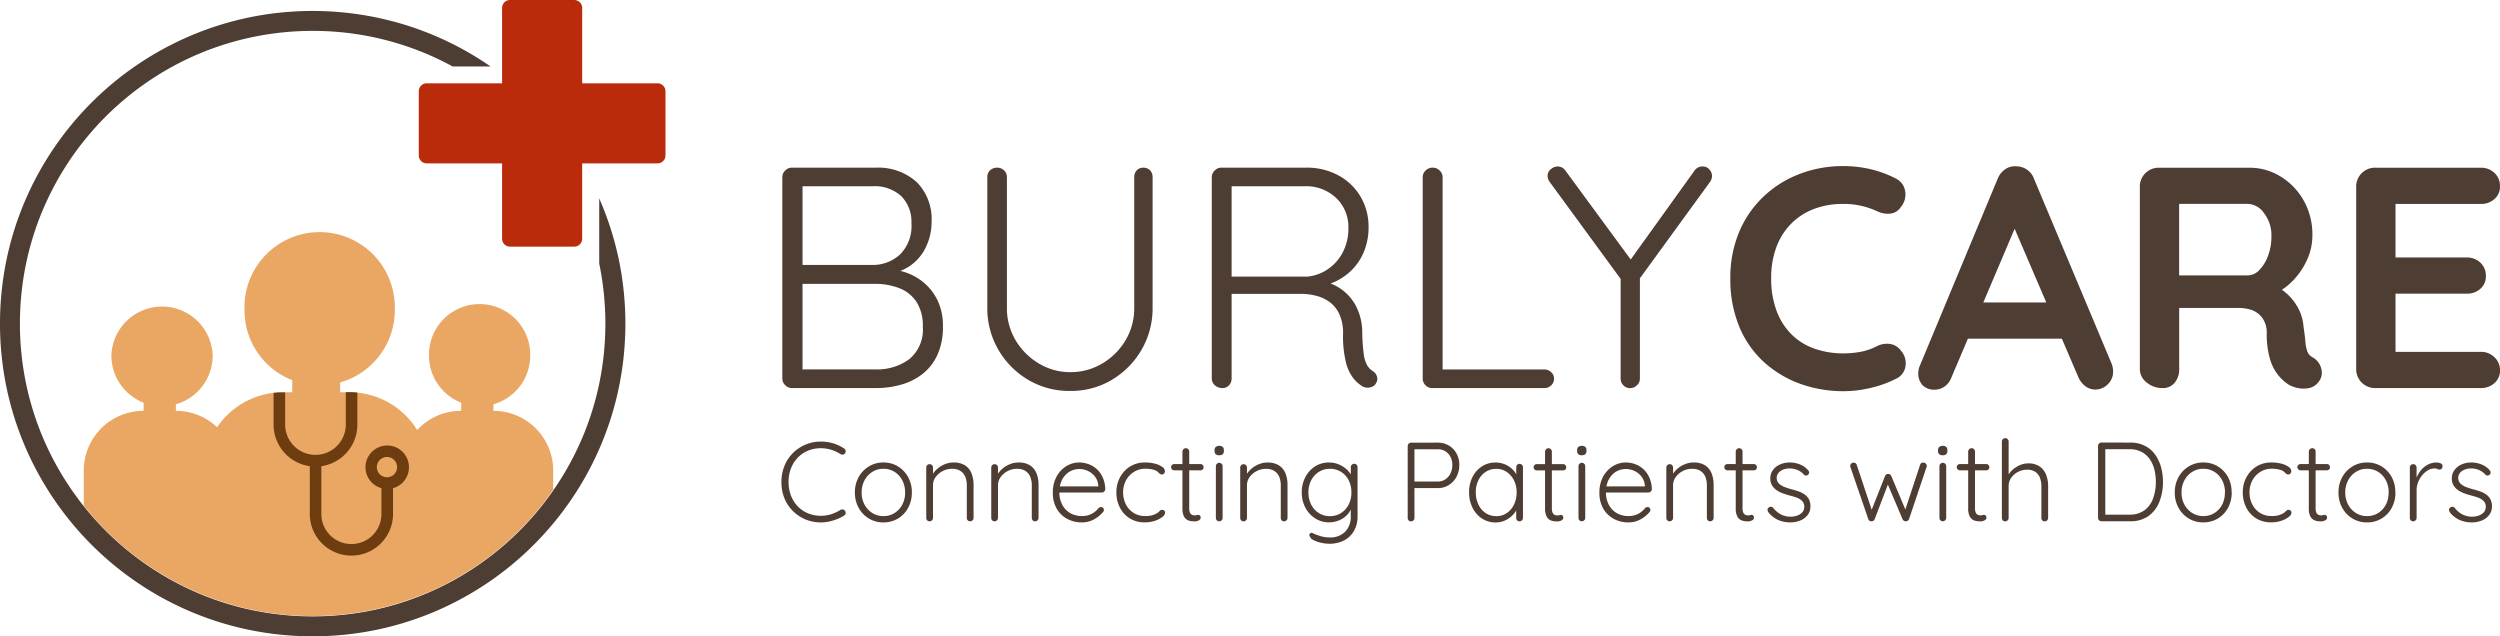 <svg xmlns="http://www.w3.org/2000/svg" xmlns:xlink="http://www.w3.org/1999/xlink" width="172.558" height="43.92" viewBox="0 0 172.558 43.92">
  <defs>
    <clipPath id="clip-path">
      <path id="Path_13022" data-name="Path 13022" d="M20.185,0A20.185,20.185,0,1,1,0,20.185,20.185,20.185,0,0,1,20.185,0Z" fill="#e5e23a" stroke="#707070" stroke-width="1"/>
    </clipPath>
  </defs>
  <g id="Group_391" data-name="Group 391" transform="translate(-197.326 -18.052)">
    <g id="Group_24" data-name="Group 24" transform="translate(197.326 18.052)">
      <g id="Group_24-2" data-name="Group 24" transform="translate(0 0.757)">
        <path id="Subtraction_1" data-name="Subtraction 1" d="M21.58,43.163a21.739,21.739,0,0,1-4.349-.438,21.462,21.462,0,0,1-7.717-3.247,21.644,21.644,0,0,1-7.819-9.5A21.474,21.474,0,0,1,.438,25.931a21.792,21.792,0,0,1,0-8.7A21.464,21.464,0,0,1,3.686,9.515,21.644,21.644,0,0,1,13.18,1.7,21.471,21.471,0,0,1,17.231.438a21.738,21.738,0,0,1,10.892.571,21.483,21.483,0,0,1,5.736,2.822H31.245A20.113,20.113,0,0,0,21.58,1.375a20.354,20.354,0,0,0-4.072.411,20.095,20.095,0,0,0-7.225,3.04,20.266,20.266,0,0,0-7.321,8.89,20.106,20.106,0,0,0-1.177,3.793,20.4,20.4,0,0,0,0,8.145,20.1,20.1,0,0,0,3.04,7.225,20.265,20.265,0,0,0,8.89,7.321,20.1,20.1,0,0,0,3.793,1.177,20.4,20.4,0,0,0,8.144,0,20.095,20.095,0,0,0,7.225-3.04,20.266,20.266,0,0,0,7.321-8.89,20.105,20.105,0,0,0,1.177-3.793,20.4,20.4,0,0,0-.015-8.217v-4.5A21.475,21.475,0,0,1,42.7,17.1a21.788,21.788,0,0,1,.028,8.831,21.464,21.464,0,0,1-3.247,7.717,21.644,21.644,0,0,1-9.495,7.819,21.471,21.471,0,0,1-4.051,1.258A21.739,21.739,0,0,1,21.58,43.163ZM39.567,9.652H37.891a20.419,20.419,0,0,0-1.885-2.22V5.53a21.707,21.707,0,0,1,3.561,4.121Z" transform="translate(0 0)" fill="#4d3d33"/>
        <g id="Mask_Group_1" data-name="Mask Group 1" transform="translate(1.389 1.397)" clip-path="url(#clip-path)">
          <path id="Union_5" data-name="Union 5" d="M13.752,34.6a5.492,5.492,0,0,1-5.491-5.493V27.573a4.105,4.105,0,0,1-1.9.461H4.119A4.12,4.12,0,0,1,0,23.914v-7.46a4.12,4.12,0,0,1,4.119-4.119H4.13v-.559A3.5,3.5,0,0,1,1.906,8.519V8.461a3.5,3.5,0,0,1,6.991,0v.059a3.5,3.5,0,0,1-2.542,3.364v.452h.011A4.1,4.1,0,0,1,9.2,13.469a5.487,5.487,0,0,1,4.55-2.415h.64V10.22a5.193,5.193,0,0,1-3.3-4.836V5.189a5.189,5.189,0,1,1,10.379,0v.194a5.192,5.192,0,0,1-3.775,4.993v.677h.641a5.488,5.488,0,0,1,4.675,2.609,4.109,4.109,0,0,1,3.03-1.328h.011v-.559a3.493,3.493,0,0,1-2.224-3.256V8.461a3.494,3.494,0,1,1,6.988,0v.059a3.5,3.5,0,0,1-2.541,3.364v.452h.011A4.12,4.12,0,0,1,32.4,16.454v7.46a4.119,4.119,0,0,1-4.119,4.119H26.041a4.1,4.1,0,0,1-2.213-.644v1.72A5.493,5.493,0,0,1,18.336,34.6Z" transform="translate(4.394 13.868)" fill="#eaa663"/>
          <g id="noun_Doctor_1396017" transform="translate(17.495 24.916)">
            <g id="Group" transform="translate(0 0)">
              <path id="Compound_Path" data-name="Compound Path" d="M14.9,8.221v2.188a2.9,2.9,0,0,0,2.5,2.872v3.3a2.872,2.872,0,1,0,5.744,0V14.8a1.5,1.5,0,1,0-.8,0v1.782a2.074,2.074,0,1,1-4.148,0v-3.3a2.9,2.9,0,0,0,2.486-2.872V8.2s-.164-.019-.363-.025-.434,0-.434,0v2.232a2.094,2.094,0,0,1-4.188,0V8.191s-.221-.007-.42,0S14.9,8.221,14.9,8.221Zm7.126,5.126a.7.7,0,1,1,.7.7A.7.7,0,0,1,22.026,13.347Z" transform="translate(-14.9 -8.174)" fill="#6d3d0f"/>
            </g>
          </g>
        </g>
      </g>
      <g id="Group_25" data-name="Group 25" transform="translate(28.905 0)">
        <path id="Union_11" data-name="Union 11" d="M6.3,17.025a.549.549,0,0,1-.55-.548v-5.2H.55A.549.549,0,0,1,0,10.728V6.3a.549.549,0,0,1,.55-.55h5.2V.55A.549.549,0,0,1,6.3,0h4.429a.549.549,0,0,1,.55.55v5.2h5.2a.549.549,0,0,1,.55.55v4.429a.549.549,0,0,1-.55.548h-5.2v5.2a.549.549,0,0,1-.55.548Z" transform="translate(0)" fill="#ba2b0c"/>
      </g>
    </g>
    <g id="Group_19" data-name="Group 19" transform="translate(251.264 29.518)">
      <path id="Path_13041" data-name="Path 13041" d="M15.622-68.981a3.961,3.961,0,0,1,2.857.989,3.626,3.626,0,0,1,1.032,2.749,4.012,4.012,0,0,1-.391,1.738,3.266,3.266,0,0,1-1.152,1.336,3.714,3.714,0,0,1-1.89.576l-.087-.435a5.526,5.526,0,0,1,1.575.228,3.887,3.887,0,0,1,1.38.728,3.72,3.72,0,0,1,.978,1.249,4.072,4.072,0,0,1,.369,1.814,4.566,4.566,0,0,1-.38,1.945,3.518,3.518,0,0,1-1.021,1.315,4.307,4.307,0,0,1-1.467.739,6.143,6.143,0,0,1-1.717.239H9.864a.625.625,0,0,1-.456-.2.625.625,0,0,1-.2-.456V-68.329a.625.625,0,0,1,.2-.456.625.625,0,0,1,.456-.2ZM15.448-67.7H10.342l.261-.391v6.149l-.239-.326h5.085a2.77,2.77,0,0,0,1.9-.739,2.768,2.768,0,0,0,.771-2.129,2.517,2.517,0,0,0-.7-1.88A2.7,2.7,0,0,0,15.448-67.7Zm.152,6.736H10.494l.109-.13v6.236l-.13-.2h5.172a3.745,3.745,0,0,0,2.325-.706,2.637,2.637,0,0,0,.934-2.249,2.976,2.976,0,0,0-.456-1.738,2.52,2.52,0,0,0-1.217-.934A4.643,4.643,0,0,0,15.6-60.963Zm18.514-8.018a.625.625,0,0,1,.478.185.655.655,0,0,1,.174.467v9a5.672,5.672,0,0,1-.761,2.912,5.782,5.782,0,0,1-2.043,2.075,5.5,5.5,0,0,1-2.89.771,5.553,5.553,0,0,1-2.9-.771,5.754,5.754,0,0,1-2.053-2.075,5.672,5.672,0,0,1-.761-2.912v-9a.633.633,0,0,1,.185-.467.69.69,0,0,1,.511-.185.644.644,0,0,1,.456.185.615.615,0,0,1,.2.467v9a4.319,4.319,0,0,0,.6,2.26,4.558,4.558,0,0,0,1.6,1.6,4.159,4.159,0,0,0,2.173.6,4.238,4.238,0,0,0,2.216-.6,4.558,4.558,0,0,0,1.6-1.6,4.319,4.319,0,0,0,.6-2.26v-9a.655.655,0,0,1,.174-.467A.6.6,0,0,1,34.114-68.981ZM39.59-53.771a.743.743,0,0,1-.532-.2.61.61,0,0,1-.206-.456V-68.329a.625.625,0,0,1,.2-.456.625.625,0,0,1,.456-.2H45.37a4.559,4.559,0,0,1,2.216.532,3.928,3.928,0,0,1,1.532,1.467,4.053,4.053,0,0,1,.554,2.108,4.387,4.387,0,0,1-.348,1.76,3.778,3.778,0,0,1-.978,1.358,4.069,4.069,0,0,1-1.412.815l-.761-.239a3.225,3.225,0,0,1,1.5.511,3.3,3.3,0,0,1,1.119,1.217,3.976,3.976,0,0,1,.445,1.858,12.76,12.76,0,0,0,.1,1.456,2.248,2.248,0,0,0,.228.782,1.19,1.19,0,0,0,.391.413.647.647,0,0,1,.293.369.535.535,0,0,1-.054.456.523.523,0,0,1-.25.25.788.788,0,0,1-.337.076.771.771,0,0,1-.348-.087,2.427,2.427,0,0,1-.619-.543,2.92,2.92,0,0,1-.522-1.086,7.563,7.563,0,0,1-.206-2,3.108,3.108,0,0,0-.272-1.391,2.169,2.169,0,0,0-.7-.837,2.712,2.712,0,0,0-.934-.413,4.249,4.249,0,0,0-.967-.12H39.981l.239-.3v6.149a.665.665,0,0,1-.174.456A.581.581,0,0,1,39.59-53.771Zm.391-7.692h5.454a3.005,3.005,0,0,0,1.391-.489,3.151,3.151,0,0,0,1.054-1.163,3.536,3.536,0,0,0,.4-1.717,2.746,2.746,0,0,0-.837-2.053,3,3,0,0,0-2.184-.815H40.068l.152-.3v6.845Zm21.838,6.41a.644.644,0,0,1,.456.185.591.591,0,0,1,.2.445.615.615,0,0,1-.2.467.644.644,0,0,1-.456.185H54.062a.615.615,0,0,1-.467-.2.644.644,0,0,1-.185-.456V-68.329a.625.625,0,0,1,.2-.456.677.677,0,0,1,.5-.2.662.662,0,0,1,.467.2.61.61,0,0,1,.206.456v13.646l-.413-.369ZM72.727-69.068a.6.6,0,0,1,.467.206.657.657,0,0,1,.185.445.649.649,0,0,1-.033.206,1.052,1.052,0,0,1-.1.206l-5.106,7.019.261-.847v7.41a.625.625,0,0,1-.2.456.65.65,0,0,1-.478.2.615.615,0,0,1-.467-.2.644.644,0,0,1-.185-.456V-61.68l.109.522-4.976-6.8a.806.806,0,0,1-.13-.228.667.667,0,0,1-.043-.228.576.576,0,0,1,.228-.467.738.738,0,0,1,.467-.185.647.647,0,0,1,.543.3L67.947-62.4l-.326-.043,4.541-6.323A.665.665,0,0,1,72.727-69.068Zm13.32.826a1.154,1.154,0,0,1,.663.891,1.339,1.339,0,0,1-.315,1.108.988.988,0,0,1-.728.435,1.69,1.69,0,0,1-.9-.174,5.587,5.587,0,0,0-1.1-.369,5.446,5.446,0,0,0-1.206-.13,5.608,5.608,0,0,0-2.1.369,4.4,4.4,0,0,0-1.575,1.054A4.557,4.557,0,0,0,77.8-63.44a6.05,6.05,0,0,0-.337,2.064,6.342,6.342,0,0,0,.38,2.3,4.5,4.5,0,0,0,1.054,1.63,4.24,4.24,0,0,0,1.586.967,6.021,6.021,0,0,0,1.977.315,6.431,6.431,0,0,0,1.173-.109,4.027,4.027,0,0,0,1.13-.391,1.544,1.544,0,0,1,.9-.152,1.138,1.138,0,0,1,.75.456,1.311,1.311,0,0,1,.315,1.119,1.145,1.145,0,0,1-.663.837,7.641,7.641,0,0,1-1.163.467,8.818,8.818,0,0,1-1.206.282,7.794,7.794,0,0,1-1.239.1,8.764,8.764,0,0,1-2.966-.5A7.511,7.511,0,0,1,77-55.531a6.83,6.83,0,0,1-1.727-2.445,8.554,8.554,0,0,1-.63-3.4,8.1,8.1,0,0,1,.576-3.086,7.166,7.166,0,0,1,1.63-2.445,7.514,7.514,0,0,1,2.488-1.608,8.322,8.322,0,0,1,3.129-.576,8.04,8.04,0,0,1,1.869.217A7.592,7.592,0,0,1,86.047-68.243Zm8.561,2.673L89.915-54.531a1.337,1.337,0,0,1-.467.641,1.143,1.143,0,0,1-.684.228,1.089,1.089,0,0,1-.869-.326,1.184,1.184,0,0,1-.282-.8,1.438,1.438,0,0,1,.065-.413L93.088-68.2a1.417,1.417,0,0,1,.532-.674,1.138,1.138,0,0,1,.771-.2,1.273,1.273,0,0,1,.728.228,1.287,1.287,0,0,1,.489.641l5.345,12.733a1.462,1.462,0,0,1,.109.522,1.2,1.2,0,0,1-.38.934,1.214,1.214,0,0,1-.837.348,1.14,1.14,0,0,1-.706-.239,1.553,1.553,0,0,1-.489-.652L93.979-65.439Zm-4.02,8.388,1.2-2.5h5.867l.413,2.5Zm13.885,3.412a1.7,1.7,0,0,1-1.086-.38,1.163,1.163,0,0,1-.478-.945v-12.56a1.283,1.283,0,0,1,.38-.945,1.283,1.283,0,0,1,.945-.38h6.258a4.026,4.026,0,0,1,2.119.6,4.542,4.542,0,0,1,1.6,1.651,4.758,4.758,0,0,1,.608,2.423,4.028,4.028,0,0,1-.337,1.608,5.026,5.026,0,0,1-.913,1.412,4.269,4.269,0,0,1-1.293.978l.022-.5a3.691,3.691,0,0,1,1.01.771,3.643,3.643,0,0,1,.63.956,3.258,3.258,0,0,1,.272,1.1q.087.543.12.956a2.833,2.833,0,0,0,.13.7.769.769,0,0,0,.38.435,1.223,1.223,0,0,1,.6.815,1.013,1.013,0,0,1-.25.945,1.052,1.052,0,0,1-.608.359,1.813,1.813,0,0,1-.739,0,2.208,2.208,0,0,1-.608-.206,3.073,3.073,0,0,1-.739-.641,3.189,3.189,0,0,1-.6-1.141,6.22,6.22,0,0,1-.228-1.847,1.773,1.773,0,0,0-.13-.684,1.573,1.573,0,0,0-.369-.543,1.561,1.561,0,0,0-.608-.348,2.832,2.832,0,0,0-.869-.12H105.3l.326-.5V-55.1a1.465,1.465,0,0,1-.3.945A1.024,1.024,0,0,1,104.474-53.771Zm.847-7.779h5.063a1.1,1.1,0,0,0,.761-.359,2.689,2.689,0,0,0,.608-.978,3.742,3.742,0,0,0,.239-1.358,2.483,2.483,0,0,0-.511-1.6,1.426,1.426,0,0,0-1.1-.641h-5.02l.261-.7v6.149Zm13.842-7.431h7.279a1.325,1.325,0,0,1,.945.359,1.212,1.212,0,0,1,.38.924,1.12,1.12,0,0,1-.38.88,1.374,1.374,0,0,1-.945.337h-6.084l.2-.369v4.237l-.174-.174h5.085a1.325,1.325,0,0,1,.945.359,1.212,1.212,0,0,1,.38.924,1.12,1.12,0,0,1-.38.88,1.374,1.374,0,0,1-.945.337h-5.02l.109-.174v4.389l-.174-.2h6.063a1.283,1.283,0,0,1,.945.38,1.208,1.208,0,0,1,.38.88,1.153,1.153,0,0,1-.38.891,1.348,1.348,0,0,1-.945.348h-7.279a1.283,1.283,0,0,1-.945-.38,1.283,1.283,0,0,1-.38-.945v-12.56a1.283,1.283,0,0,1,.38-.945A1.283,1.283,0,0,1,119.163-68.981Z" transform="translate(-9.148 69.09)" fill="#4d3d33"/>
      <path id="Path_13042" data-name="Path 13042" d="M6-25.186a.232.232,0,0,1,.109.159.26.26,0,0,1-.047.19.193.193,0,0,1-.14.078.3.3,0,0,1-.163-.031,2.588,2.588,0,0,0-.632-.3A2.355,2.355,0,0,0,4.4-25.2a2.3,2.3,0,0,0-.881.167,2.057,2.057,0,0,0-.71.481,2.221,2.221,0,0,0-.47.741,2.558,2.558,0,0,0-.167.939,2.58,2.58,0,0,0,.171.958,2.189,2.189,0,0,0,.477.741,2.085,2.085,0,0,0,.71.473,2.3,2.3,0,0,0,.869.163,2.329,2.329,0,0,0,.718-.109,2.766,2.766,0,0,0,.632-.295.252.252,0,0,1,.167-.035.2.2,0,0,1,.144.089.212.212,0,0,1,.05.182.225.225,0,0,1-.1.151,2.9,2.9,0,0,1-.458.233,3.433,3.433,0,0,1-.559.175,2.7,2.7,0,0,1-.59.066,2.719,2.719,0,0,1-1.048-.2,2.739,2.739,0,0,1-.869-.57,2.608,2.608,0,0,1-.594-.881,2.939,2.939,0,0,1-.213-1.141,2.894,2.894,0,0,1,.21-1.114,2.669,2.669,0,0,1,.582-.881,2.7,2.7,0,0,1,.869-.582,2.707,2.707,0,0,1,1.063-.21,2.938,2.938,0,0,1,.854.124A2.738,2.738,0,0,1,6-25.186Zm4.68,3.042a2.176,2.176,0,0,1-.256,1.059,1.916,1.916,0,0,1-.7.737,1.91,1.91,0,0,1-1.009.268,1.9,1.9,0,0,1-1-.268,1.936,1.936,0,0,1-.706-.737,2.15,2.15,0,0,1-.26-1.059,2.144,2.144,0,0,1,.26-1.063,1.973,1.973,0,0,1,.706-.737,1.88,1.88,0,0,1,1-.272,1.889,1.889,0,0,1,1.009.272,1.953,1.953,0,0,1,.7.737A2.17,2.17,0,0,1,10.682-22.144Zm-.466,0a1.781,1.781,0,0,0-.194-.842,1.5,1.5,0,0,0-.532-.582,1.414,1.414,0,0,0-.772-.213,1.406,1.406,0,0,0-.761.213,1.52,1.52,0,0,0-.539.582,1.752,1.752,0,0,0-.2.842,1.73,1.73,0,0,0,.2.838,1.527,1.527,0,0,0,.539.578,1.406,1.406,0,0,0,.761.213,1.414,1.414,0,0,0,.772-.213,1.508,1.508,0,0,0,.532-.578A1.758,1.758,0,0,0,10.217-22.144Zm3.329-2.072a1.448,1.448,0,0,1,.819.206,1.155,1.155,0,0,1,.442.559,2.156,2.156,0,0,1,.136.78v2.282a.223.223,0,0,1-.07.163.223.223,0,0,1-.163.07.217.217,0,0,1-.171-.07.238.238,0,0,1-.062-.163v-2.258a1.533,1.533,0,0,0-.1-.567.873.873,0,0,0-.33-.411,1.053,1.053,0,0,0-.6-.155,1.353,1.353,0,0,0-.632.155,1.369,1.369,0,0,0-.485.411.941.941,0,0,0-.186.567v2.258a.223.223,0,0,1-.07.163.223.223,0,0,1-.163.07.217.217,0,0,1-.171-.07.238.238,0,0,1-.062-.163v-3.477a.23.23,0,0,1,.066-.163.22.22,0,0,1,.167-.07.22.22,0,0,1,.167.07.23.23,0,0,1,.066.163v.652l-.178.279a1.007,1.007,0,0,1,.159-.477,1.673,1.673,0,0,1,.369-.411,1.813,1.813,0,0,1,.5-.287A1.551,1.551,0,0,1,13.546-24.216Zm4.486,0a1.448,1.448,0,0,1,.819.206,1.155,1.155,0,0,1,.442.559,2.156,2.156,0,0,1,.136.78v2.282a.223.223,0,0,1-.07.163.223.223,0,0,1-.163.07.217.217,0,0,1-.171-.07.238.238,0,0,1-.062-.163v-2.258a1.533,1.533,0,0,0-.1-.567.873.873,0,0,0-.33-.411,1.053,1.053,0,0,0-.6-.155,1.353,1.353,0,0,0-.632.155,1.369,1.369,0,0,0-.485.411.941.941,0,0,0-.186.567v2.258a.223.223,0,0,1-.07.163.223.223,0,0,1-.163.07.217.217,0,0,1-.171-.07.238.238,0,0,1-.062-.163v-3.477a.23.23,0,0,1,.066-.163.22.22,0,0,1,.167-.07.22.22,0,0,1,.167.07.23.23,0,0,1,.066.163v.652l-.178.279a1.007,1.007,0,0,1,.159-.477,1.673,1.673,0,0,1,.369-.411,1.813,1.813,0,0,1,.5-.287A1.551,1.551,0,0,1,18.031-24.216Zm4.408,4.136a2.126,2.126,0,0,1-1.055-.256,1.822,1.822,0,0,1-.714-.714,2.158,2.158,0,0,1-.256-1.071,2.276,2.276,0,0,1,.26-1.125,1.9,1.9,0,0,1,.675-.718,1.669,1.669,0,0,1,.881-.252,1.882,1.882,0,0,1,.664.12,1.7,1.7,0,0,1,.574.357,1.759,1.759,0,0,1,.4.578,2.122,2.122,0,0,1,.167.792.24.24,0,0,1-.078.159.23.23,0,0,1-.163.066H20.686l-.093-.419H23.65l-.1.093v-.155a1.134,1.134,0,0,0-.233-.621,1.314,1.314,0,0,0-.489-.388,1.416,1.416,0,0,0-.6-.132,1.336,1.336,0,0,0-.477.093,1.253,1.253,0,0,0-.442.291,1.5,1.5,0,0,0-.322.5,1.927,1.927,0,0,0-.124.726,1.831,1.831,0,0,0,.186.83,1.43,1.43,0,0,0,.539.59,1.575,1.575,0,0,0,.842.217,1.447,1.447,0,0,0,.489-.078,1.339,1.339,0,0,0,.38-.206,1.57,1.57,0,0,0,.272-.268.27.27,0,0,1,.171-.07.181.181,0,0,1,.136.062.2.2,0,0,1,.058.14.213.213,0,0,1-.078.163,2.091,2.091,0,0,1-.605.485A1.658,1.658,0,0,1,22.439-20.08Zm4.338-4.136a2.687,2.687,0,0,1,.683.081,1.474,1.474,0,0,1,.5.221.386.386,0,0,1,.19.3.253.253,0,0,1-.054.151.174.174,0,0,1-.147.074.235.235,0,0,1-.151-.047,1.118,1.118,0,0,1-.116-.109.587.587,0,0,0-.167-.116,1.392,1.392,0,0,0-.287-.085,2.106,2.106,0,0,0-.427-.039,1.453,1.453,0,0,0-.784.217,1.559,1.559,0,0,0-.551.586,1.693,1.693,0,0,0-.2.826,1.787,1.787,0,0,0,.194.838,1.484,1.484,0,0,0,.535.586,1.477,1.477,0,0,0,.8.213,1.661,1.661,0,0,0,.481-.054,1.58,1.58,0,0,0,.295-.124.773.773,0,0,0,.213-.167.213.213,0,0,1,.175-.081.189.189,0,0,1,.151.058.223.223,0,0,1,.05.151.4.4,0,0,1-.182.275,1.638,1.638,0,0,1-.5.264,2.182,2.182,0,0,1-.729.113,1.9,1.9,0,0,1-1.021-.272,1.869,1.869,0,0,1-.683-.741,2.259,2.259,0,0,1-.244-1.059,2.158,2.158,0,0,1,.248-1.032,1.972,1.972,0,0,1,.695-.749A1.891,1.891,0,0,1,26.778-24.216Zm2.018.109H30.6a.2.2,0,0,1,.155.066.224.224,0,0,1,.062.159.2.2,0,0,1-.062.147.211.211,0,0,1-.155.062H28.8a.217.217,0,0,1-.159-.066.208.208,0,0,1-.066-.151.2.2,0,0,1,.066-.155A.224.224,0,0,1,28.8-24.107Zm.8-1.094a.22.22,0,0,1,.167.07.23.23,0,0,1,.066.163v3.9a.712.712,0,0,0,.058.326.289.289,0,0,0,.151.144.527.527,0,0,0,.186.035.311.311,0,0,0,.113-.019.311.311,0,0,1,.113-.019.159.159,0,0,1,.12.054.2.2,0,0,1,.05.14.213.213,0,0,1-.124.182.567.567,0,0,1-.295.074q-.07,0-.21-.012a.789.789,0,0,1-.287-.085.571.571,0,0,1-.244-.26,1.185,1.185,0,0,1-.1-.535v-3.919a.23.23,0,0,1,.066-.163A.22.22,0,0,1,29.595-25.2Zm2.538,4.812a.223.223,0,0,1-.07.163.223.223,0,0,1-.163.07.22.22,0,0,1-.167-.07.23.23,0,0,1-.066-.163v-3.57a.23.23,0,0,1,.066-.163.22.22,0,0,1,.167-.07.22.22,0,0,1,.167.07.23.23,0,0,1,.066.163ZM31.9-24.713a.354.354,0,0,1-.244-.074A.273.273,0,0,1,31.574-25v-.078a.261.261,0,0,1,.089-.213.373.373,0,0,1,.244-.074.329.329,0,0,1,.229.074.273.273,0,0,1,.081.213V-25a.273.273,0,0,1-.081.213A.341.341,0,0,1,31.9-24.713Zm3.314.5a1.448,1.448,0,0,1,.819.206,1.155,1.155,0,0,1,.442.559,2.156,2.156,0,0,1,.136.78v2.282a.223.223,0,0,1-.07.163.223.223,0,0,1-.163.07.217.217,0,0,1-.171-.07.238.238,0,0,1-.062-.163v-2.258a1.533,1.533,0,0,0-.1-.567.873.873,0,0,0-.33-.411,1.053,1.053,0,0,0-.6-.155,1.353,1.353,0,0,0-.632.155,1.369,1.369,0,0,0-.485.411.941.941,0,0,0-.186.567v2.258a.223.223,0,0,1-.07.163.223.223,0,0,1-.163.07.217.217,0,0,1-.171-.07.238.238,0,0,1-.062-.163v-3.477a.23.23,0,0,1,.066-.163.22.22,0,0,1,.167-.07.22.22,0,0,1,.167.07.23.23,0,0,1,.066.163v.652l-.178.279a1.007,1.007,0,0,1,.159-.477,1.673,1.673,0,0,1,.369-.411,1.813,1.813,0,0,1,.5-.287A1.551,1.551,0,0,1,35.213-24.216Zm4.268,0a1.689,1.689,0,0,1,.644.12,1.865,1.865,0,0,1,.516.31,1.6,1.6,0,0,1,.345.4.813.813,0,0,1,.124.407l-.132-.186v-.722a.239.239,0,0,1,.066-.171.22.22,0,0,1,.167-.07.217.217,0,0,1,.171.07.248.248,0,0,1,.062.171v3.36a2,2,0,0,1-.256,1.048,1.676,1.676,0,0,1-.695.648,2.184,2.184,0,0,1-1,.221,2.507,2.507,0,0,1-.57-.07,2.272,2.272,0,0,1-.512-.178q-.213-.109-.237-.225a.19.19,0,0,1-.058-.136.149.149,0,0,1,.066-.113.149.149,0,0,1,.163-.012q.085.043.256.113.078.023.21.07a2.195,2.195,0,0,0,.314.081,2.04,2.04,0,0,0,.384.035,1.431,1.431,0,0,0,1.083-.4,1.454,1.454,0,0,0,.384-1.052v-.745l.085.023a1.333,1.333,0,0,1-.229.489,1.526,1.526,0,0,1-.376.353,1.724,1.724,0,0,1-.47.217,1.777,1.777,0,0,1-.5.074,1.754,1.754,0,0,1-.962-.272,1.965,1.965,0,0,1-.679-.737,2.2,2.2,0,0,1-.252-1.063,2.2,2.2,0,0,1,.252-1.059,1.938,1.938,0,0,1,.675-.737A1.754,1.754,0,0,1,39.482-24.216Zm.054.435a1.4,1.4,0,0,0-.764.213,1.472,1.472,0,0,0-.528.582,1.793,1.793,0,0,0-.19.834,1.817,1.817,0,0,0,.19.838,1.466,1.466,0,0,0,.528.586,1.4,1.4,0,0,0,.764.213,1.4,1.4,0,0,0,.761-.21,1.482,1.482,0,0,0,.528-.578,1.8,1.8,0,0,0,.194-.85,1.8,1.8,0,0,0-.194-.85,1.453,1.453,0,0,0-.528-.574A1.42,1.42,0,0,0,39.536-23.781Zm7.442-1.808a1.477,1.477,0,0,1,.768.2,1.431,1.431,0,0,1,.528.547,1.618,1.618,0,0,1,.194.8,1.685,1.685,0,0,1-.194.811,1.5,1.5,0,0,1-.528.57,1.414,1.414,0,0,1-.768.21H45.333l.039-.078v2.142a.223.223,0,0,1-.07.163.223.223,0,0,1-.163.07.217.217,0,0,1-.171-.07.238.238,0,0,1-.062-.163v-4.967a.223.223,0,0,1,.07-.163.223.223,0,0,1,.163-.07Zm0,2.685a.923.923,0,0,0,.528-.151,1.035,1.035,0,0,0,.353-.411,1.291,1.291,0,0,0,.128-.578,1.2,1.2,0,0,0-.128-.563.974.974,0,0,0-.353-.384.98.98,0,0,0-.528-.14H45.333l.039-.07v2.344l-.047-.047Zm5.65-1.218a.22.22,0,0,1,.167.07.239.239,0,0,1,.066.171v3.492a.223.223,0,0,1-.07.163.223.223,0,0,1-.163.07.22.22,0,0,1-.167-.07.23.23,0,0,1-.066-.163v-.924l.132-.062a.934.934,0,0,1-.12.442,1.6,1.6,0,0,1-.33.419,1.69,1.69,0,0,1-.493.314,1.542,1.542,0,0,1-.609.12,1.684,1.684,0,0,1-.943-.272,1.867,1.867,0,0,1-.652-.745,2.344,2.344,0,0,1-.237-1.063,2.277,2.277,0,0,1,.241-1.067,1.867,1.867,0,0,1,.652-.726,1.687,1.687,0,0,1,.931-.264,1.666,1.666,0,0,1,.625.116,1.627,1.627,0,0,1,.508.318,1.466,1.466,0,0,1,.338.462,1.27,1.27,0,0,1,.12.539L52.4-22.9v-.986a.239.239,0,0,1,.066-.171A.22.22,0,0,1,52.628-24.123Zm-1.614,3.609a1.279,1.279,0,0,0,.729-.213,1.457,1.457,0,0,0,.5-.59,1.906,1.906,0,0,0,.182-.842,1.814,1.814,0,0,0-.182-.823,1.5,1.5,0,0,0-.5-.582,1.263,1.263,0,0,0-.729-.217,1.3,1.3,0,0,0-.726.21,1.434,1.434,0,0,0-.5.574,1.85,1.85,0,0,0-.182.838,1.906,1.906,0,0,0,.182.842,1.457,1.457,0,0,0,.5.59A1.279,1.279,0,0,0,51.014-20.514Zm2.809-3.593h1.808a.2.2,0,0,1,.155.066.224.224,0,0,1,.062.159.2.2,0,0,1-.062.147.211.211,0,0,1-.155.062H53.823a.217.217,0,0,1-.159-.066.208.208,0,0,1-.066-.151.2.2,0,0,1,.066-.155A.224.224,0,0,1,53.823-24.107Zm.8-1.094a.22.22,0,0,1,.167.07.23.23,0,0,1,.066.163v3.9a.712.712,0,0,0,.058.326.289.289,0,0,0,.151.144.527.527,0,0,0,.186.035.311.311,0,0,0,.113-.019.311.311,0,0,1,.113-.019.159.159,0,0,1,.12.054.2.2,0,0,1,.05.14.213.213,0,0,1-.124.182.567.567,0,0,1-.295.074q-.07,0-.21-.012a.789.789,0,0,1-.287-.085.571.571,0,0,1-.244-.26,1.185,1.185,0,0,1-.1-.535v-3.919a.23.23,0,0,1,.066-.163A.22.22,0,0,1,54.622-25.2ZM57.16-20.39a.223.223,0,0,1-.07.163.223.223,0,0,1-.163.07.22.22,0,0,1-.167-.07.23.23,0,0,1-.066-.163v-3.57a.23.23,0,0,1,.066-.163.22.22,0,0,1,.167-.07.22.22,0,0,1,.167.07.23.23,0,0,1,.066.163Zm-.233-4.323a.354.354,0,0,1-.244-.074A.273.273,0,0,1,56.6-25v-.078a.261.261,0,0,1,.089-.213.373.373,0,0,1,.244-.074.329.329,0,0,1,.229.074.273.273,0,0,1,.081.213V-25a.273.273,0,0,1-.081.213A.341.341,0,0,1,56.927-24.713Zm3.236,4.633a2.126,2.126,0,0,1-1.055-.256,1.822,1.822,0,0,1-.714-.714,2.158,2.158,0,0,1-.256-1.071,2.276,2.276,0,0,1,.26-1.125,1.9,1.9,0,0,1,.675-.718,1.669,1.669,0,0,1,.881-.252,1.882,1.882,0,0,1,.664.12,1.7,1.7,0,0,1,.574.357,1.759,1.759,0,0,1,.4.578,2.122,2.122,0,0,1,.167.792.24.24,0,0,1-.078.159.23.23,0,0,1-.163.066H58.409l-.093-.419h3.058l-.1.093v-.155a1.134,1.134,0,0,0-.233-.621,1.315,1.315,0,0,0-.489-.388,1.416,1.416,0,0,0-.6-.132,1.336,1.336,0,0,0-.477.093,1.253,1.253,0,0,0-.442.291,1.5,1.5,0,0,0-.322.5,1.927,1.927,0,0,0-.124.726,1.831,1.831,0,0,0,.186.83,1.43,1.43,0,0,0,.539.59,1.575,1.575,0,0,0,.842.217,1.447,1.447,0,0,0,.489-.078,1.339,1.339,0,0,0,.38-.206,1.57,1.57,0,0,0,.272-.268.27.27,0,0,1,.171-.07.181.181,0,0,1,.136.062.2.2,0,0,1,.058.14.213.213,0,0,1-.078.163,2.091,2.091,0,0,1-.605.485A1.658,1.658,0,0,1,60.163-20.08Zm4.462-4.136a1.448,1.448,0,0,1,.819.206,1.155,1.155,0,0,1,.442.559,2.156,2.156,0,0,1,.136.78v2.282a.223.223,0,0,1-.07.163.223.223,0,0,1-.163.07.217.217,0,0,1-.171-.07.238.238,0,0,1-.062-.163v-2.258a1.533,1.533,0,0,0-.1-.567.873.873,0,0,0-.33-.411,1.053,1.053,0,0,0-.6-.155,1.353,1.353,0,0,0-.632.155,1.369,1.369,0,0,0-.485.411.941.941,0,0,0-.186.567v2.258a.223.223,0,0,1-.07.163.223.223,0,0,1-.163.07.217.217,0,0,1-.171-.07.238.238,0,0,1-.062-.163v-3.477a.23.23,0,0,1,.066-.163.22.22,0,0,1,.167-.07.22.22,0,0,1,.167.07.23.23,0,0,1,.066.163v.652l-.178.279a1.007,1.007,0,0,1,.159-.477,1.673,1.673,0,0,1,.369-.411,1.813,1.813,0,0,1,.5-.287A1.551,1.551,0,0,1,64.626-24.216Zm2.359.109h1.808a.2.2,0,0,1,.155.066.224.224,0,0,1,.062.159.2.2,0,0,1-.062.147.211.211,0,0,1-.155.062H66.985a.217.217,0,0,1-.159-.066.208.208,0,0,1-.066-.151.2.2,0,0,1,.066-.155A.224.224,0,0,1,66.985-24.107Zm.8-1.094a.22.22,0,0,1,.167.07.23.23,0,0,1,.066.163v3.9a.712.712,0,0,0,.058.326.289.289,0,0,0,.151.144.527.527,0,0,0,.186.035.311.311,0,0,0,.113-.019.311.311,0,0,1,.113-.019.159.159,0,0,1,.12.054.2.2,0,0,1,.05.14.213.213,0,0,1-.124.182.567.567,0,0,1-.295.074q-.07,0-.21-.012a.789.789,0,0,1-.287-.085.571.571,0,0,1-.244-.26,1.185,1.185,0,0,1-.1-.535v-3.919a.23.23,0,0,1,.066-.163A.22.22,0,0,1,67.784-25.2ZM69.8-20.786a.3.3,0,0,1-.058-.182.172.172,0,0,1,.1-.144.183.183,0,0,1,.144-.047.246.246,0,0,1,.151.078,1.654,1.654,0,0,0,.508.438,1.434,1.434,0,0,0,.71.167,1.311,1.311,0,0,0,.431-.074.847.847,0,0,0,.353-.225.544.544,0,0,0,.14-.384.541.541,0,0,0-.14-.388.968.968,0,0,0-.361-.233,3.992,3.992,0,0,0-.47-.147q-.264-.07-.512-.159a1.793,1.793,0,0,1-.438-.225,1.094,1.094,0,0,1-.307-.33.9.9,0,0,1-.116-.473.959.959,0,0,1,.178-.574,1.19,1.19,0,0,1,.485-.388,1.657,1.657,0,0,1,.695-.14,1.923,1.923,0,0,1,.419.05,1.741,1.741,0,0,1,.442.167,1.329,1.329,0,0,1,.388.318.219.219,0,0,1,.07.159.21.21,0,0,1-.078.159.233.233,0,0,1-.144.047.173.173,0,0,1-.136-.062,1.225,1.225,0,0,0-.442-.318,1.4,1.4,0,0,0-.551-.109,1.2,1.2,0,0,0-.423.074.817.817,0,0,0-.33.221.56.56,0,0,0-.132.388.541.541,0,0,0,.159.365,1.132,1.132,0,0,0,.38.233,4.78,4.78,0,0,0,.532.171,4.462,4.462,0,0,1,.477.147,1.657,1.657,0,0,1,.4.213.959.959,0,0,1,.279.322,1.021,1.021,0,0,1,.1.489.942.942,0,0,1-.19.59,1.206,1.206,0,0,1-.508.38,1.827,1.827,0,0,1-.706.132,2.092,2.092,0,0,1-.811-.163A1.745,1.745,0,0,1,69.8-20.786ZM80.5-24.208a.243.243,0,0,1,.159.062.211.211,0,0,1,.074.171.228.228,0,0,1-.008.054.241.241,0,0,1-.016.047l-1.2,3.57a.255.255,0,0,1-.1.113.2.2,0,0,1-.136.035.24.24,0,0,1-.21-.147l-1.094-2.576.14.031-.97,2.545a.229.229,0,0,1-.21.147.218.218,0,0,1-.14-.035A.207.207,0,0,1,76.7-20.3l-1.226-3.57a.258.258,0,0,1-.023-.1.226.226,0,0,1,.066-.167.236.236,0,0,1,.175-.066.226.226,0,0,1,.128.039.2.2,0,0,1,.081.116L77-20.747l-.147-.008,1-2.522a.22.22,0,0,1,.217-.147.221.221,0,0,1,.132.039.259.259,0,0,1,.085.109l1.063,2.53-.171.008,1.094-3.314A.2.2,0,0,1,80.5-24.208Zm1.575,3.818a.223.223,0,0,1-.07.163.223.223,0,0,1-.163.07.22.22,0,0,1-.167-.07.23.23,0,0,1-.066-.163v-3.57a.23.23,0,0,1,.066-.163.22.22,0,0,1,.167-.07.22.22,0,0,1,.167.07.23.23,0,0,1,.066.163Zm-.233-4.323a.354.354,0,0,1-.244-.074A.273.273,0,0,1,81.512-25v-.078a.261.261,0,0,1,.089-.213.373.373,0,0,1,.244-.074.329.329,0,0,1,.229.074.273.273,0,0,1,.081.213V-25a.273.273,0,0,1-.081.213A.341.341,0,0,1,81.838-24.713Zm1.187.605h1.808a.2.2,0,0,1,.155.066.224.224,0,0,1,.062.159.2.2,0,0,1-.062.147.211.211,0,0,1-.155.062H83.026a.217.217,0,0,1-.159-.066.208.208,0,0,1-.066-.151.2.2,0,0,1,.066-.155A.224.224,0,0,1,83.026-24.107Zm.8-1.094a.22.22,0,0,1,.167.07.23.23,0,0,1,.066.163v3.9a.712.712,0,0,0,.058.326.289.289,0,0,0,.151.144.527.527,0,0,0,.186.035.311.311,0,0,0,.113-.019.311.311,0,0,1,.113-.019.159.159,0,0,1,.12.054.2.2,0,0,1,.05.14.213.213,0,0,1-.124.182.567.567,0,0,1-.295.074q-.07,0-.21-.012a.789.789,0,0,1-.287-.085.571.571,0,0,1-.244-.26,1.185,1.185,0,0,1-.1-.535v-3.919a.23.23,0,0,1,.066-.163A.22.22,0,0,1,83.825-25.2Zm3.9,1.048a1.363,1.363,0,0,1,.792.21,1.229,1.229,0,0,1,.446.567,2.1,2.1,0,0,1,.144.792v2.2a.223.223,0,0,1-.07.163.223.223,0,0,1-.163.07.217.217,0,0,1-.171-.07.238.238,0,0,1-.062-.163v-2.2a1.611,1.611,0,0,0-.1-.574.851.851,0,0,0-.314-.407,1,1,0,0,0-.582-.151,1.319,1.319,0,0,0-.617.151,1.283,1.283,0,0,0-.47.407.981.981,0,0,0-.178.574v2.2a.223.223,0,0,1-.07.163.223.223,0,0,1-.163.07.217.217,0,0,1-.171-.07.238.238,0,0,1-.062-.163v-5.277a.23.23,0,0,1,.066-.163.22.22,0,0,1,.167-.07.22.22,0,0,1,.167.07.23.23,0,0,1,.066.163v2.514l-.178.272a1.045,1.045,0,0,1,.151-.47,1.606,1.606,0,0,1,.353-.411,1.746,1.746,0,0,1,.481-.287A1.44,1.44,0,0,1,87.721-24.154Zm7.047-1.436a2.2,2.2,0,0,1,1,.217,1.951,1.951,0,0,1,.71.6,2.7,2.7,0,0,1,.415.873,3.81,3.81,0,0,1,.136,1.024,3.667,3.667,0,0,1-.244,1.362,2.2,2.2,0,0,1-.745.986,2.1,2.1,0,0,1-1.277.369H92.789a.223.223,0,0,1-.163-.07.223.223,0,0,1-.07-.163v-4.967a.223.223,0,0,1,.07-.163.223.223,0,0,1,.163-.07Zm-.078,4.974a1.728,1.728,0,0,0,1.063-.3,1.752,1.752,0,0,0,.594-.819,3.266,3.266,0,0,0,.19-1.137,3.431,3.431,0,0,0-.1-.858,2.188,2.188,0,0,0-.326-.722,1.572,1.572,0,0,0-.574-.5,1.814,1.814,0,0,0-.842-.182h-1.7l.054-.07v4.664L93-20.615Zm7.085-1.529a2.176,2.176,0,0,1-.256,1.059,1.916,1.916,0,0,1-.7.737,1.91,1.91,0,0,1-1.009.268,1.9,1.9,0,0,1-1-.268,1.936,1.936,0,0,1-.706-.737,2.15,2.15,0,0,1-.26-1.059,2.144,2.144,0,0,1,.26-1.063,1.973,1.973,0,0,1,.706-.737,1.88,1.88,0,0,1,1-.272,1.889,1.889,0,0,1,1.009.272,1.953,1.953,0,0,1,.7.737A2.17,2.17,0,0,1,101.775-22.144Zm-.466,0a1.781,1.781,0,0,0-.194-.842,1.5,1.5,0,0,0-.532-.582,1.414,1.414,0,0,0-.772-.213,1.406,1.406,0,0,0-.761.213,1.52,1.52,0,0,0-.539.582,1.752,1.752,0,0,0-.2.842,1.73,1.73,0,0,0,.2.838,1.527,1.527,0,0,0,.539.578,1.406,1.406,0,0,0,.761.213,1.414,1.414,0,0,0,.772-.213,1.508,1.508,0,0,0,.532-.578A1.758,1.758,0,0,0,101.31-22.144Zm3.205-2.072a2.687,2.687,0,0,1,.683.081,1.474,1.474,0,0,1,.5.221.386.386,0,0,1,.19.3.253.253,0,0,1-.054.151.174.174,0,0,1-.147.074.235.235,0,0,1-.151-.047,1.118,1.118,0,0,1-.116-.109.587.587,0,0,0-.167-.116,1.391,1.391,0,0,0-.287-.085,2.107,2.107,0,0,0-.427-.039,1.453,1.453,0,0,0-.784.217,1.559,1.559,0,0,0-.551.586,1.693,1.693,0,0,0-.2.826,1.787,1.787,0,0,0,.194.838,1.484,1.484,0,0,0,.535.586,1.477,1.477,0,0,0,.8.213,1.661,1.661,0,0,0,.481-.054,1.58,1.58,0,0,0,.295-.124.773.773,0,0,0,.213-.167.213.213,0,0,1,.175-.081.189.189,0,0,1,.151.058.223.223,0,0,1,.05.151.4.4,0,0,1-.182.275,1.638,1.638,0,0,1-.5.264,2.182,2.182,0,0,1-.73.113,1.9,1.9,0,0,1-1.02-.272,1.869,1.869,0,0,1-.683-.741,2.259,2.259,0,0,1-.244-1.059,2.158,2.158,0,0,1,.248-1.032,1.972,1.972,0,0,1,.695-.749A1.891,1.891,0,0,1,104.515-24.216Zm2.018.109h1.808a.2.2,0,0,1,.155.066.224.224,0,0,1,.062.159.2.2,0,0,1-.062.147.211.211,0,0,1-.155.062h-1.808a.217.217,0,0,1-.159-.066.208.208,0,0,1-.066-.151.2.2,0,0,1,.066-.155A.224.224,0,0,1,106.532-24.107Zm.8-1.094a.22.22,0,0,1,.167.07.23.23,0,0,1,.066.163v3.9a.712.712,0,0,0,.058.326.289.289,0,0,0,.151.144.527.527,0,0,0,.186.035.311.311,0,0,0,.113-.019.311.311,0,0,1,.113-.019.159.159,0,0,1,.12.054.2.2,0,0,1,.05.14.213.213,0,0,1-.124.182.567.567,0,0,1-.295.074q-.07,0-.21-.012a.789.789,0,0,1-.287-.085.571.571,0,0,1-.244-.26,1.185,1.185,0,0,1-.1-.535v-3.919a.23.23,0,0,1,.066-.163A.22.22,0,0,1,107.332-25.2Zm5.743,3.058a2.176,2.176,0,0,1-.256,1.059,1.916,1.916,0,0,1-.7.737,1.91,1.91,0,0,1-1.009.268,1.9,1.9,0,0,1-1-.268,1.936,1.936,0,0,1-.706-.737,2.15,2.15,0,0,1-.26-1.059,2.144,2.144,0,0,1,.26-1.063,1.973,1.973,0,0,1,.706-.737,1.88,1.88,0,0,1,1-.272,1.889,1.889,0,0,1,1.009.272,1.953,1.953,0,0,1,.7.737A2.17,2.17,0,0,1,113.075-22.144Zm-.466,0a1.781,1.781,0,0,0-.194-.842,1.5,1.5,0,0,0-.532-.582,1.414,1.414,0,0,0-.772-.213,1.406,1.406,0,0,0-.761.213,1.52,1.52,0,0,0-.539.582,1.752,1.752,0,0,0-.2.842,1.73,1.73,0,0,0,.2.838,1.527,1.527,0,0,0,.539.578,1.406,1.406,0,0,0,.761.213,1.414,1.414,0,0,0,.772-.213,1.508,1.508,0,0,0,.532-.578A1.758,1.758,0,0,0,112.609-22.144Zm1.692,1.987a.217.217,0,0,1-.171-.07.238.238,0,0,1-.062-.163v-3.477a.23.23,0,0,1,.066-.163.22.22,0,0,1,.167-.07.22.22,0,0,1,.167.07.23.23,0,0,1,.066.163V-22.7l-.116.023a1.778,1.778,0,0,1,.136-.539,1.847,1.847,0,0,1,.307-.493,1.551,1.551,0,0,1,.462-.365,1.281,1.281,0,0,1,.6-.14.666.666,0,0,1,.272.058.2.2,0,0,1,.132.19.242.242,0,0,1-.062.178.2.2,0,0,1-.147.062.355.355,0,0,1-.151-.039.5.5,0,0,0-.213-.039.85.85,0,0,0-.435.128,1.5,1.5,0,0,0-.4.345,1.781,1.781,0,0,0-.283.485,1.47,1.47,0,0,0-.1.539v1.917a.223.223,0,0,1-.07.163A.223.223,0,0,1,114.3-20.157Zm2.53-.629a.3.3,0,0,1-.058-.182.172.172,0,0,1,.1-.144.183.183,0,0,1,.144-.047.246.246,0,0,1,.151.078,1.654,1.654,0,0,0,.508.438,1.434,1.434,0,0,0,.71.167,1.311,1.311,0,0,0,.431-.074.847.847,0,0,0,.353-.225.544.544,0,0,0,.14-.384.541.541,0,0,0-.14-.388.968.968,0,0,0-.361-.233,3.991,3.991,0,0,0-.47-.147q-.264-.07-.512-.159a1.793,1.793,0,0,1-.438-.225,1.094,1.094,0,0,1-.307-.33.9.9,0,0,1-.116-.473.958.958,0,0,1,.179-.574,1.19,1.19,0,0,1,.485-.388,1.657,1.657,0,0,1,.695-.14,1.923,1.923,0,0,1,.419.05,1.741,1.741,0,0,1,.442.167,1.329,1.329,0,0,1,.388.318.219.219,0,0,1,.07.159.21.21,0,0,1-.078.159.233.233,0,0,1-.144.047.173.173,0,0,1-.136-.062,1.225,1.225,0,0,0-.442-.318,1.4,1.4,0,0,0-.551-.109,1.2,1.2,0,0,0-.423.074.817.817,0,0,0-.33.221.56.56,0,0,0-.132.388.541.541,0,0,0,.159.365,1.132,1.132,0,0,0,.38.233,4.78,4.78,0,0,0,.532.171,4.464,4.464,0,0,1,.477.147,1.657,1.657,0,0,1,.4.213.959.959,0,0,1,.279.322,1.021,1.021,0,0,1,.1.489.942.942,0,0,1-.19.59,1.206,1.206,0,0,1-.508.38,1.827,1.827,0,0,1-.706.132,2.093,2.093,0,0,1-.811-.163A1.745,1.745,0,0,1,116.831-20.786Z" transform="translate(-1.68 44.672)" fill="#4d3d33"/>
    </g>
  </g>
</svg>
